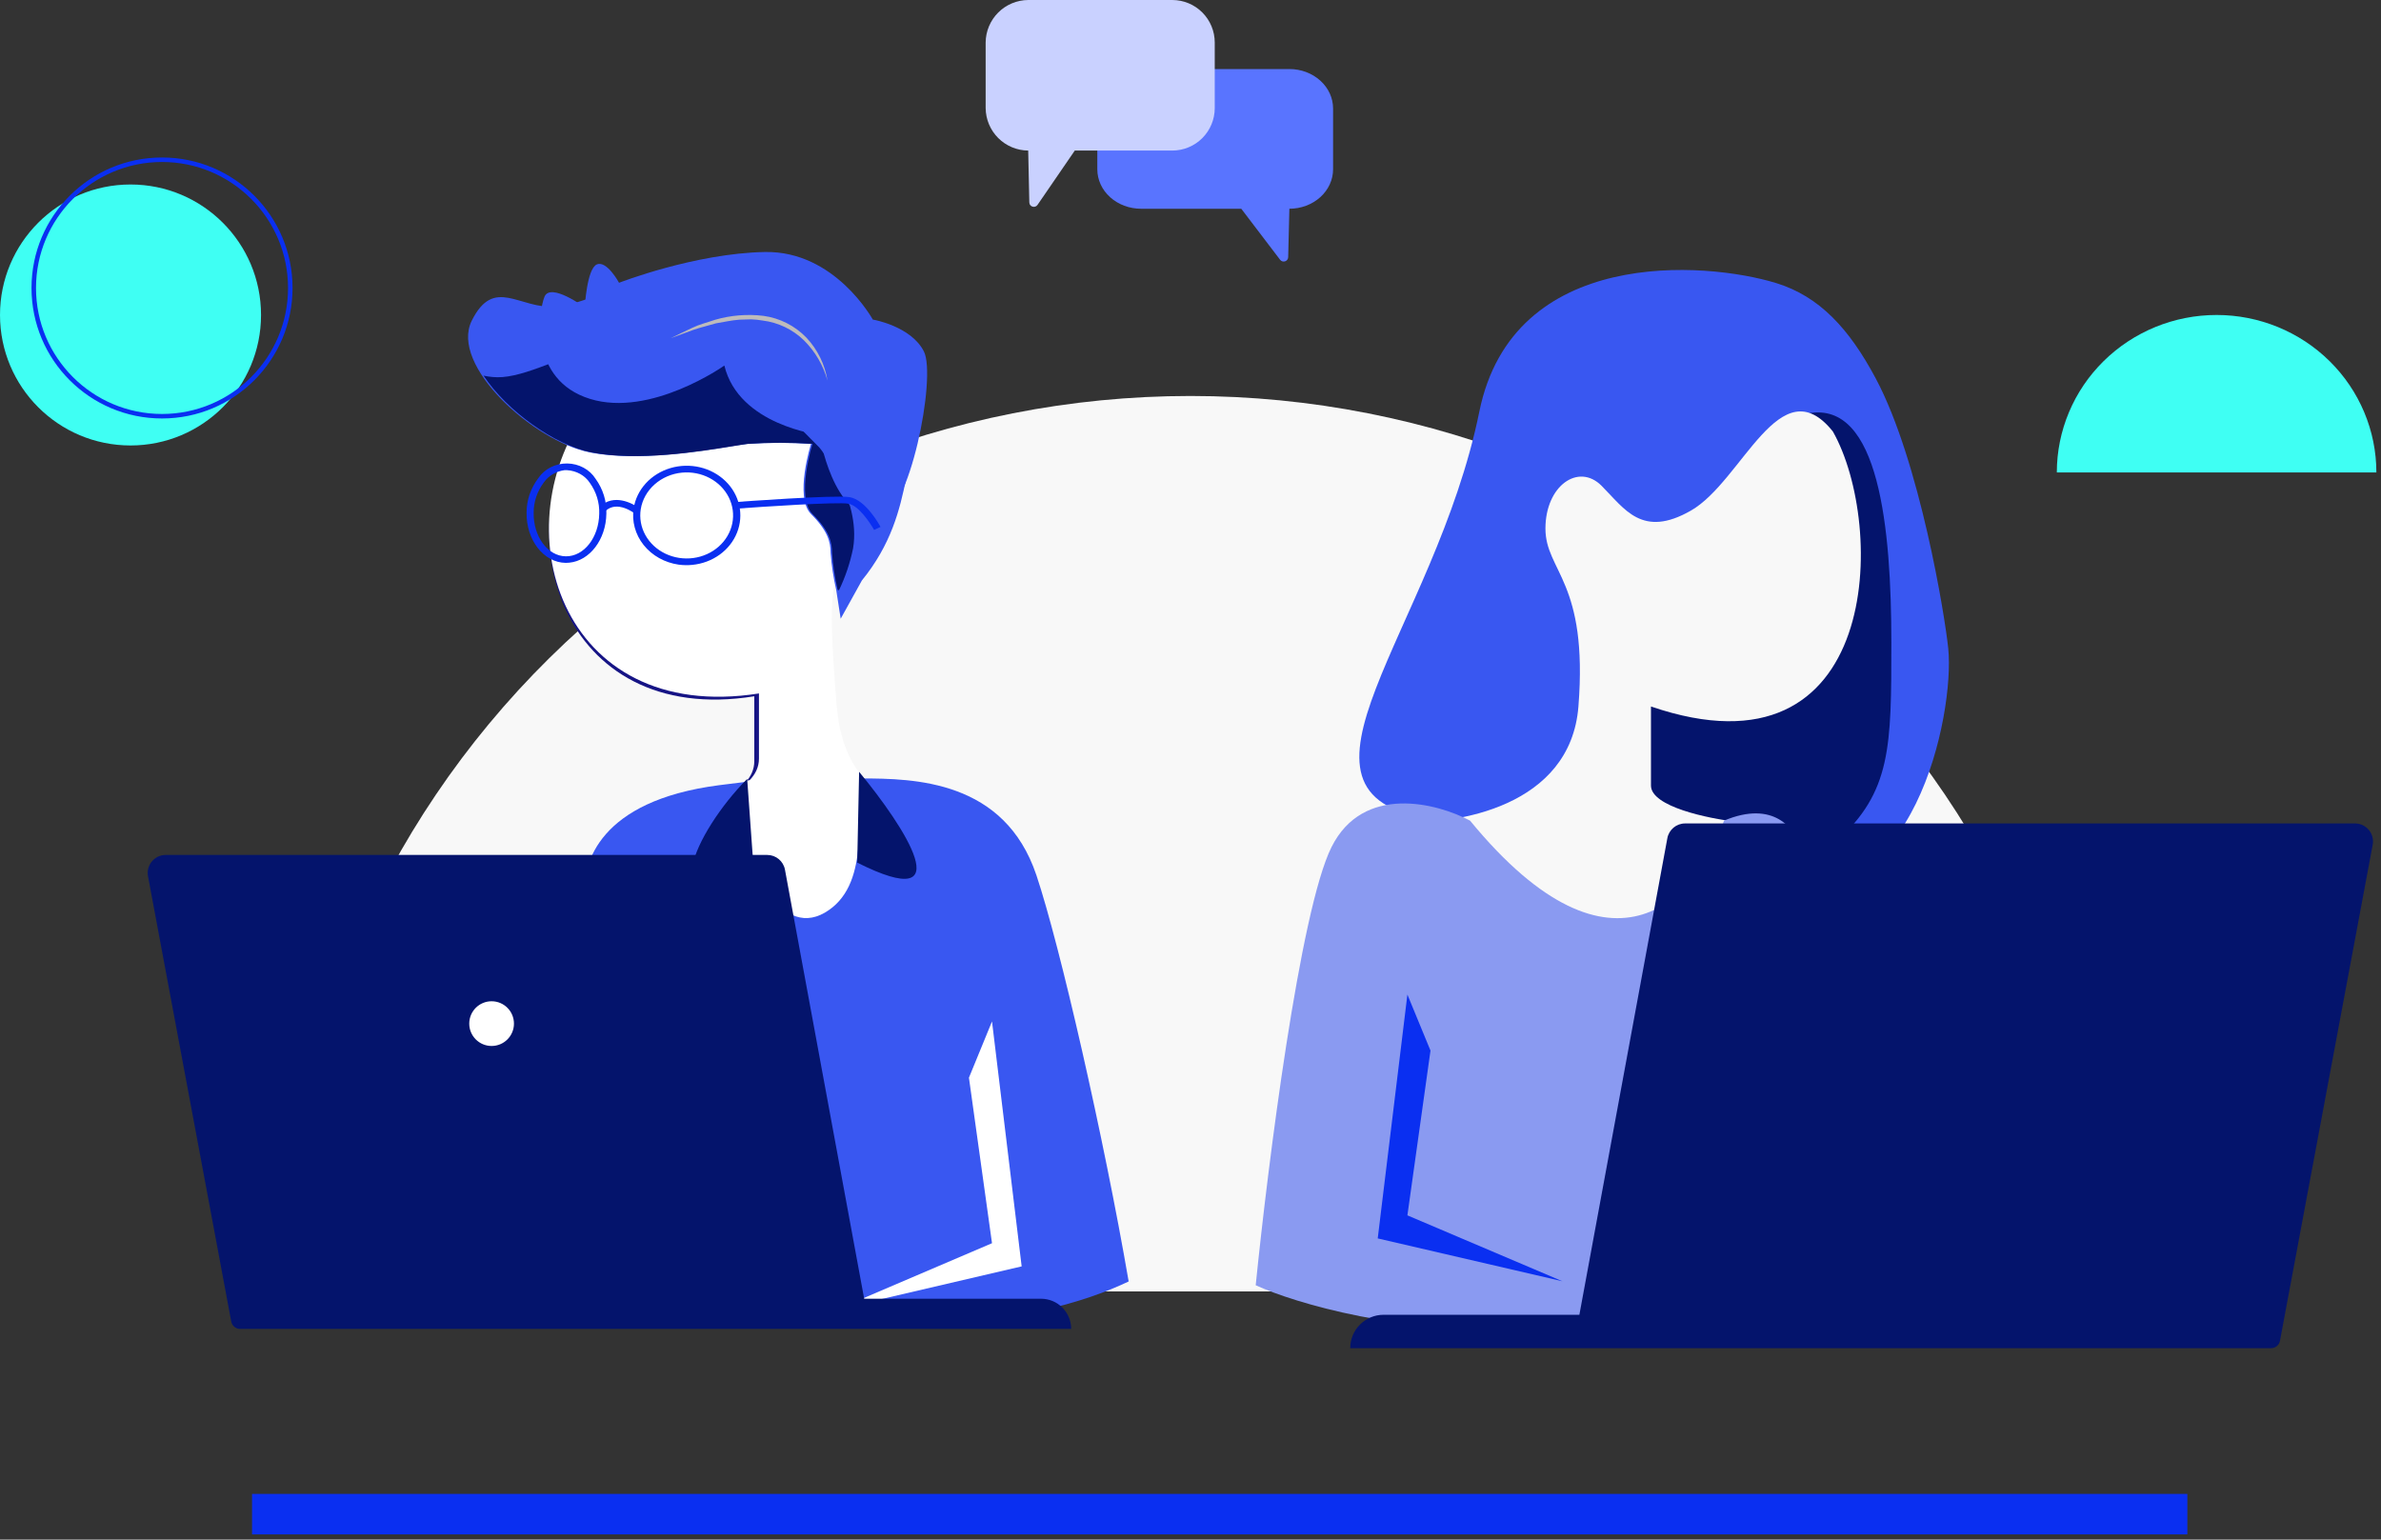 <svg width="416" height="269" viewBox="0 0 416 269" fill="none" xmlns="http://www.w3.org/2000/svg">
<rect x="0" y="0" width="416" height="269" fill="#333333" stroke="none"/>
<path d="M366.439 225.636C366.439 184.142 349.745 144.348 320.03 115.008C290.315 85.668 250.013 69.185 207.989 69.185C165.966 69.185 125.664 85.668 95.949 115.008C66.234 144.348 49.54 184.142 49.54 225.636L366.439 225.636Z" fill="#F8F8F8"/>
<path d="M199.372 12.064H225.275C227.3 12.064 229.242 12.79 230.674 14.083C232.106 15.376 232.911 17.13 232.911 18.958V29.577C232.911 31.406 232.106 33.159 230.674 34.452C229.242 35.745 227.3 36.471 225.275 36.471L225.067 44.93C225.049 45.674 224.105 45.979 223.654 45.387L216.87 36.471H199.354C197.329 36.471 195.386 35.745 193.954 34.452C192.522 33.159 191.718 31.406 191.718 29.577V18.958C191.718 18.051 191.916 17.154 192.301 16.316C192.686 15.479 193.25 14.718 193.961 14.078C194.672 13.437 195.516 12.93 196.444 12.584C197.373 12.239 198.368 12.062 199.372 12.064Z" fill="#5974FF"/>
<path d="M204.812 0H179.644C177.679 0.014 175.797 0.8 174.407 2.189C173.016 3.577 172.227 5.457 172.21 7.422V18.885C172.227 20.85 173.016 22.73 174.407 24.118C175.797 25.507 177.679 26.293 179.644 26.307L179.838 35.369C179.854 36.133 180.841 36.428 181.273 35.797L187.784 26.307H204.812C206.781 26.307 208.669 25.525 210.061 24.133C211.453 22.741 212.235 20.854 212.235 18.885V7.422C212.235 5.453 211.453 3.566 210.061 2.174C208.669 0.782 206.781 0 204.812 0Z" fill="#C9D1FF"/>
<path d="M131.785 121.655C97.747 127.133 87.376 92.291 103.125 71.543C103.125 71.543 123.869 80.936 131.785 81.722C135.957 82.136 133.661 97.476 134.624 99.729L141.539 95.815C142.04 87.983 143.253 86.928 145.38 85.242C147.359 83.674 152.679 86.028 147.685 95.815C144.311 102.428 142.481 99.868 144.17 121.655C145.808 142.791 154.206 148.77 163.776 148.196C157.021 158.899 148.899 173.487 127.281 172.111C105.664 170.735 111.518 151.279 117.148 141.723C122.027 141.149 131.785 138.877 131.785 133.004V121.655Z" fill="#161485"/>
<path d="M132.602 121.158C97.763 126.659 87.148 91.672 103.268 70.838C103.268 70.838 123.452 68.4 133.932 76.651C133.933 76.652 133.934 76.652 133.935 76.653L145.278 74.295C145.792 66.43 144.34 86.288 146.517 84.594C148.542 83.019 153.987 85.383 148.876 95.211C145.422 101.851 144.428 101.164 146.157 123.042C147.834 144.265 165.349 139.941 168.888 145.052C161.973 155.799 150.118 173.204 127.992 171.822C105.866 170.441 111.858 150.904 117.62 141.309C122.614 140.733 132.602 138.451 132.602 132.554V121.158Z" fill="white"/>
<path d="M146.882 56.016C138.853 48.996 132.387 47.171 122.101 47.171C111.815 47.171 103.481 53.057 97.114 53.569C90.748 54.08 86.349 48.179 82.43 56.016C78.51 63.852 93.211 77.079 103.001 79.03C112.791 80.981 126.5 78.054 130.419 77.558C134.174 77.301 137.942 77.301 141.697 77.558C141.697 77.558 138.753 86.867 141.697 89.809C144.64 92.752 145.12 94.703 145.12 96.654C145.288 98.808 145.614 100.946 146.096 103.052L146.882 108.101L150.586 101.418C155.697 95.129 157.196 89.164 158.349 83.476C159.805 74.664 154.911 63.035 146.882 56.016Z" fill="#3957F1"/>
<path fill-rule="evenodd" clip-rule="evenodd" d="M146.582 103.13C147.7 100.805 148.532 98.34 149.049 95.788C150.505 86.976 143.162 78.196 143.162 78.196L133.852 68.792C133.852 68.792 123.087 59.484 112.801 59.484C106.745 59.484 101.365 61.524 96.666 63.307C93.383 64.552 90.433 65.671 87.814 65.881C86.641 65.975 85.535 65.852 84.487 65.637C88.569 71.811 96.936 77.77 103.257 79.03C111.423 80.658 122.317 78.891 127.98 77.972C129.106 77.79 130.025 77.641 130.674 77.559C134.429 77.301 138.197 77.301 141.952 77.559C141.952 77.559 139.009 86.867 141.952 89.809C144.895 92.752 145.375 94.703 145.375 96.655C145.543 98.808 145.869 100.946 146.351 103.052L146.582 103.13Z" fill="#04146C"/>
<path d="M181.076 152.913C175.508 136.327 159.805 136.01 150.408 136.01C150.408 136.01 148.564 134.218 125.638 137.19C104.407 139.941 102.048 151.024 102.048 155.665V211.872V226.576L121.254 229.656C134.239 229.656 130.521 229.444 153.126 230.891C175.731 232.339 190.468 227.112 197.196 223.896C192.868 198.782 185.188 165.164 181.076 152.913Z" fill="#3957F1"/>
<path d="M118.27 172.313C120.568 203.982 119.781 216.291 119.781 230.098L116.243 229.705C118.663 208.448 117.483 206.687 118.27 172.313Z" fill="white"/>
<path d="M178.501 221.262L146.261 228.781L173.32 217.214L169.29 188.296L173.32 178.465L178.501 221.262Z" fill="white"/>
<path d="M144.08 159.476C136.107 164.072 129.177 150.948 130.357 136.404L139.793 135.209L150.185 135.209C149.657 142.737 152.053 154.881 144.08 159.476Z" fill="white"/>
<path d="M153.612 90.406C145.466 90.75 143.183 75.965 143.183 75.965C143.183 75.965 129.084 74.321 126.557 63.868C126.557 63.868 113.689 72.988 103.071 69.689C92.453 66.39 94.082 54.449 95.124 51.861C96.166 49.273 102.173 53.705 102.173 53.705C102.173 53.705 102.517 46.973 104.268 46.207C106.019 45.44 108.158 49.406 108.158 49.406C108.158 49.406 121.392 44.252 133.651 44.029C145.909 43.807 152.493 55.837 152.493 55.837C152.493 55.837 159.143 56.948 161.415 61.391C163.687 65.835 158.81 90.228 153.612 90.406Z" fill="#3957F1"/>
<path d="M144.578 66.507C143.845 63.833 142.421 61.399 140.449 59.45C138.488 57.551 135.961 56.341 133.251 56.005C132.58 55.887 131.902 55.817 131.222 55.795L129.166 55.856C127.802 55.961 126.446 56.267 125.09 56.494C123.77 56.888 122.405 57.194 121.102 57.649C119.799 58.103 118.478 58.637 117.166 59.1C118.417 58.471 119.685 57.885 120.953 57.273C122.222 56.66 123.577 56.346 124.933 55.873C127.672 55.08 130.542 54.845 133.373 55.183C136.243 55.572 138.896 56.918 140.904 59.004C142.851 61.082 144.131 63.695 144.578 66.507Z" fill="#BDBBBB"/>
<path d="M120.947 98.696C122.691 98.529 124.349 97.911 125.733 96.913C127.117 95.915 128.171 94.577 128.775 93.051C129.38 91.525 129.51 89.873 129.151 88.281C128.792 86.69 127.959 85.224 126.746 84.05C125.534 82.877 123.99 82.042 122.291 81.641C120.591 81.241 118.805 81.29 117.135 81.785C115.465 82.279 113.977 83.198 112.843 84.437C111.708 85.676 110.971 87.185 110.715 88.794C110.358 91.066 110.983 93.378 112.456 95.225C113.928 97.072 116.129 98.305 118.577 98.655C119.362 98.76 120.158 98.774 120.947 98.696ZM119.15 82.577C120.831 82.418 122.523 82.75 123.991 83.526C125.458 84.302 126.628 85.484 127.336 86.906C128.044 88.328 128.255 89.92 127.94 91.459C127.624 92.998 126.799 94.407 125.577 95.49C124.356 96.573 122.801 97.275 121.129 97.498C119.457 97.721 117.751 97.454 116.25 96.735C114.749 96.016 113.528 94.88 112.757 93.486C111.986 92.092 111.705 90.51 111.951 88.96C112.219 87.307 113.072 85.784 114.375 84.629C115.678 83.474 117.357 82.752 119.15 82.577Z" fill="#0A2FF1"/>
<path d="M99.45 98.312C103.022 97.979 105.874 94.283 105.942 89.753C106.018 87.586 105.358 85.451 104.055 83.651C103.547 82.849 102.824 82.181 101.957 81.713C101.09 81.245 100.107 80.992 99.104 80.978C98.1 80.964 97.11 81.191 96.228 81.635C95.347 82.08 94.604 82.727 94.07 83.516C92.719 85.284 91.997 87.399 92.004 89.566C91.925 94.356 94.991 98.292 98.832 98.344C99.039 98.344 99.245 98.334 99.45 98.312ZM98.608 82.151H99.091C99.888 82.198 100.662 82.421 101.348 82.801C102.034 83.181 102.612 83.709 103.033 84.338C104.183 85.938 104.765 87.831 104.695 89.753C104.628 93.918 102.022 97.24 98.855 97.198C95.688 97.157 93.183 93.751 93.239 89.607C93.226 87.684 93.862 85.805 95.059 84.234C95.46 83.676 95.983 83.202 96.595 82.843C97.206 82.484 97.892 82.249 98.608 82.151Z" fill="#0A2FF1"/>
<path d="M111.018 89.804L111.837 88.919C110.434 87.794 107.165 86.264 104.852 88.502L105.75 89.315C107.828 87.305 110.883 89.7 111.018 89.804Z" fill="#0A2FF1"/>
<path d="M152.72 92.585L153.843 92.064C153.584 91.585 151.215 87.316 148.429 86.858C145.824 86.441 129.011 87.68 128.303 87.732L128.404 88.888C133.223 88.534 146.194 87.67 148.205 88.003C150.035 88.305 152.057 91.418 152.72 92.585Z" fill="#0A2FF1"/>
<path d="M130.546 136.09C121.209 145.448 114.114 161.92 131.622 151.079L130.546 136.09Z" fill="#04146C"/>
<path d="M150.102 134.852C158.028 144.453 168.175 159.955 149.771 150.716L150.102 134.852Z" fill="#04146C"/>
<path d="M306.866 80.547C315.164 67.19 320.695 74.981 322.424 80.547V93.213L294.19 108.182L282.09 138.696C288.236 151.938 301.796 179.688 306.866 184.754C313.205 191.087 291.583 149.341 310.323 154.197C334.197 160.382 341.546 124.834 340.394 113.32C339.837 107.758 335.423 80.547 327.718 66.11C323.108 57.474 317.922 51.794 310.324 49.457C297.948 45.652 264.335 43.08 258.465 71.911C250.641 110.341 220.962 138.696 249.93 143.086C278.897 147.477 230.398 154.197 249.93 154.197C281.383 154.197 282.09 108.758 275.751 104.727C269.413 100.697 271.142 76.517 282.09 89.183C293.037 101.849 296.495 97.243 306.866 80.547Z" fill="#3957F1"/>
<path d="M330.449 112.281C330.449 92.274 328.302 69.988 315.969 72.214L311.189 86.872L277.67 117.964L280.049 153.395L309.61 170.425C312.263 169.865 292.823 156.166 301.17 153.395C311.603 149.931 311.193 155.679 320.828 147.018C330.449 138.369 330.45 130.507 330.449 112.281Z" fill="#04146C"/>
<path d="M288.452 123.438C328.87 137.256 329.529 91.747 320.227 75.382C311.008 63.867 304.444 84.04 295.45 89.2C286.89 94.111 283.843 88.894 279.809 84.864C275.776 80.834 270.014 84.864 270.014 92.349C270.014 99.833 277.505 101.56 275.776 123.438C274.393 140.94 254.456 144.165 244.661 143.589C251.575 154.336 270.936 175.484 293.062 174.103C315.188 172.721 309.196 153.184 303.434 143.589C298.44 143.013 288.452 140.94 288.452 137.256L288.452 123.438Z" fill="#F8F8F8"/>
<path d="M256.844 143.383C282.197 174.242 296.986 156.241 301.212 143.383C309.97 139.698 313.696 144.918 314.465 147.989L318.498 208.441L318.498 232.046H301.212C299.483 231.47 290.379 230.664 267.792 232.046C245.205 233.428 226.113 227.632 219.391 224.561C221.504 203.643 227.112 159.043 232.644 147.989C238.175 136.935 251.082 140.312 256.844 143.383Z" fill="#8A9AF1"/>
<path d="M297.179 231.345H308.703C303.632 231.345 303.901 215.992 304.669 208.315C310.662 197.722 304.861 180.872 301.212 173.771C309.048 193.577 305.245 203.71 297.179 211.77V231.345Z" fill="#0A2FF1"/>
<path d="M240.711 216.376L272.978 223.86L245.896 212.346L249.93 183.559L245.896 173.771L240.711 216.376Z" fill="#0A2FF1"/>
<path d="M396.801 235.552H235.905C235.905 232.33 238.517 229.718 241.739 229.718H275.943L291.316 146.449C291.592 144.956 292.894 143.872 294.412 143.872H411.454C413.424 143.872 414.91 145.662 414.548 147.599L398.348 234.267C398.208 235.012 397.558 235.552 396.801 235.552Z" fill="#04146C"/>
<rect x="44.036" y="261.014" width="338.13" height="7.076" fill="#0A2FF1"/>
<path d="M415.192 82.55C415.192 75.252 412.251 68.253 407.016 63.093C401.781 57.932 394.68 55.033 387.277 55.033C379.873 55.033 372.773 57.932 367.538 63.093C362.302 68.253 359.361 75.252 359.361 82.55L415.192 82.55Z" fill="#3FFFF3"/>
<ellipse cx="22.804" cy="55.033" rx="22.804" ry="22.799" fill="#3FFFF3"/>
<path d="M50.719 50.316C50.719 62.69 40.686 72.722 28.308 72.722C15.931 72.722 5.898 62.69 5.898 50.316C5.898 37.942 15.931 27.91 28.308 27.91C40.686 27.91 50.719 37.942 50.719 50.316Z" stroke="#0A2FF1" stroke-width="0.787"/>
<path d="M41.949 232.185H187.151C187.151 229.275 184.792 226.915 181.881 226.915H150.986L137.147 151.952C136.871 150.459 135.569 149.376 134.051 149.376H28.954C26.984 149.376 25.498 151.165 25.86 153.102L40.402 230.9C40.541 231.645 41.191 232.185 41.949 232.185Z" fill="#04146C"/>
<ellipse cx="85.891" cy="178.846" rx="3.906" ry="3.906" fill="white"/>
</svg>

